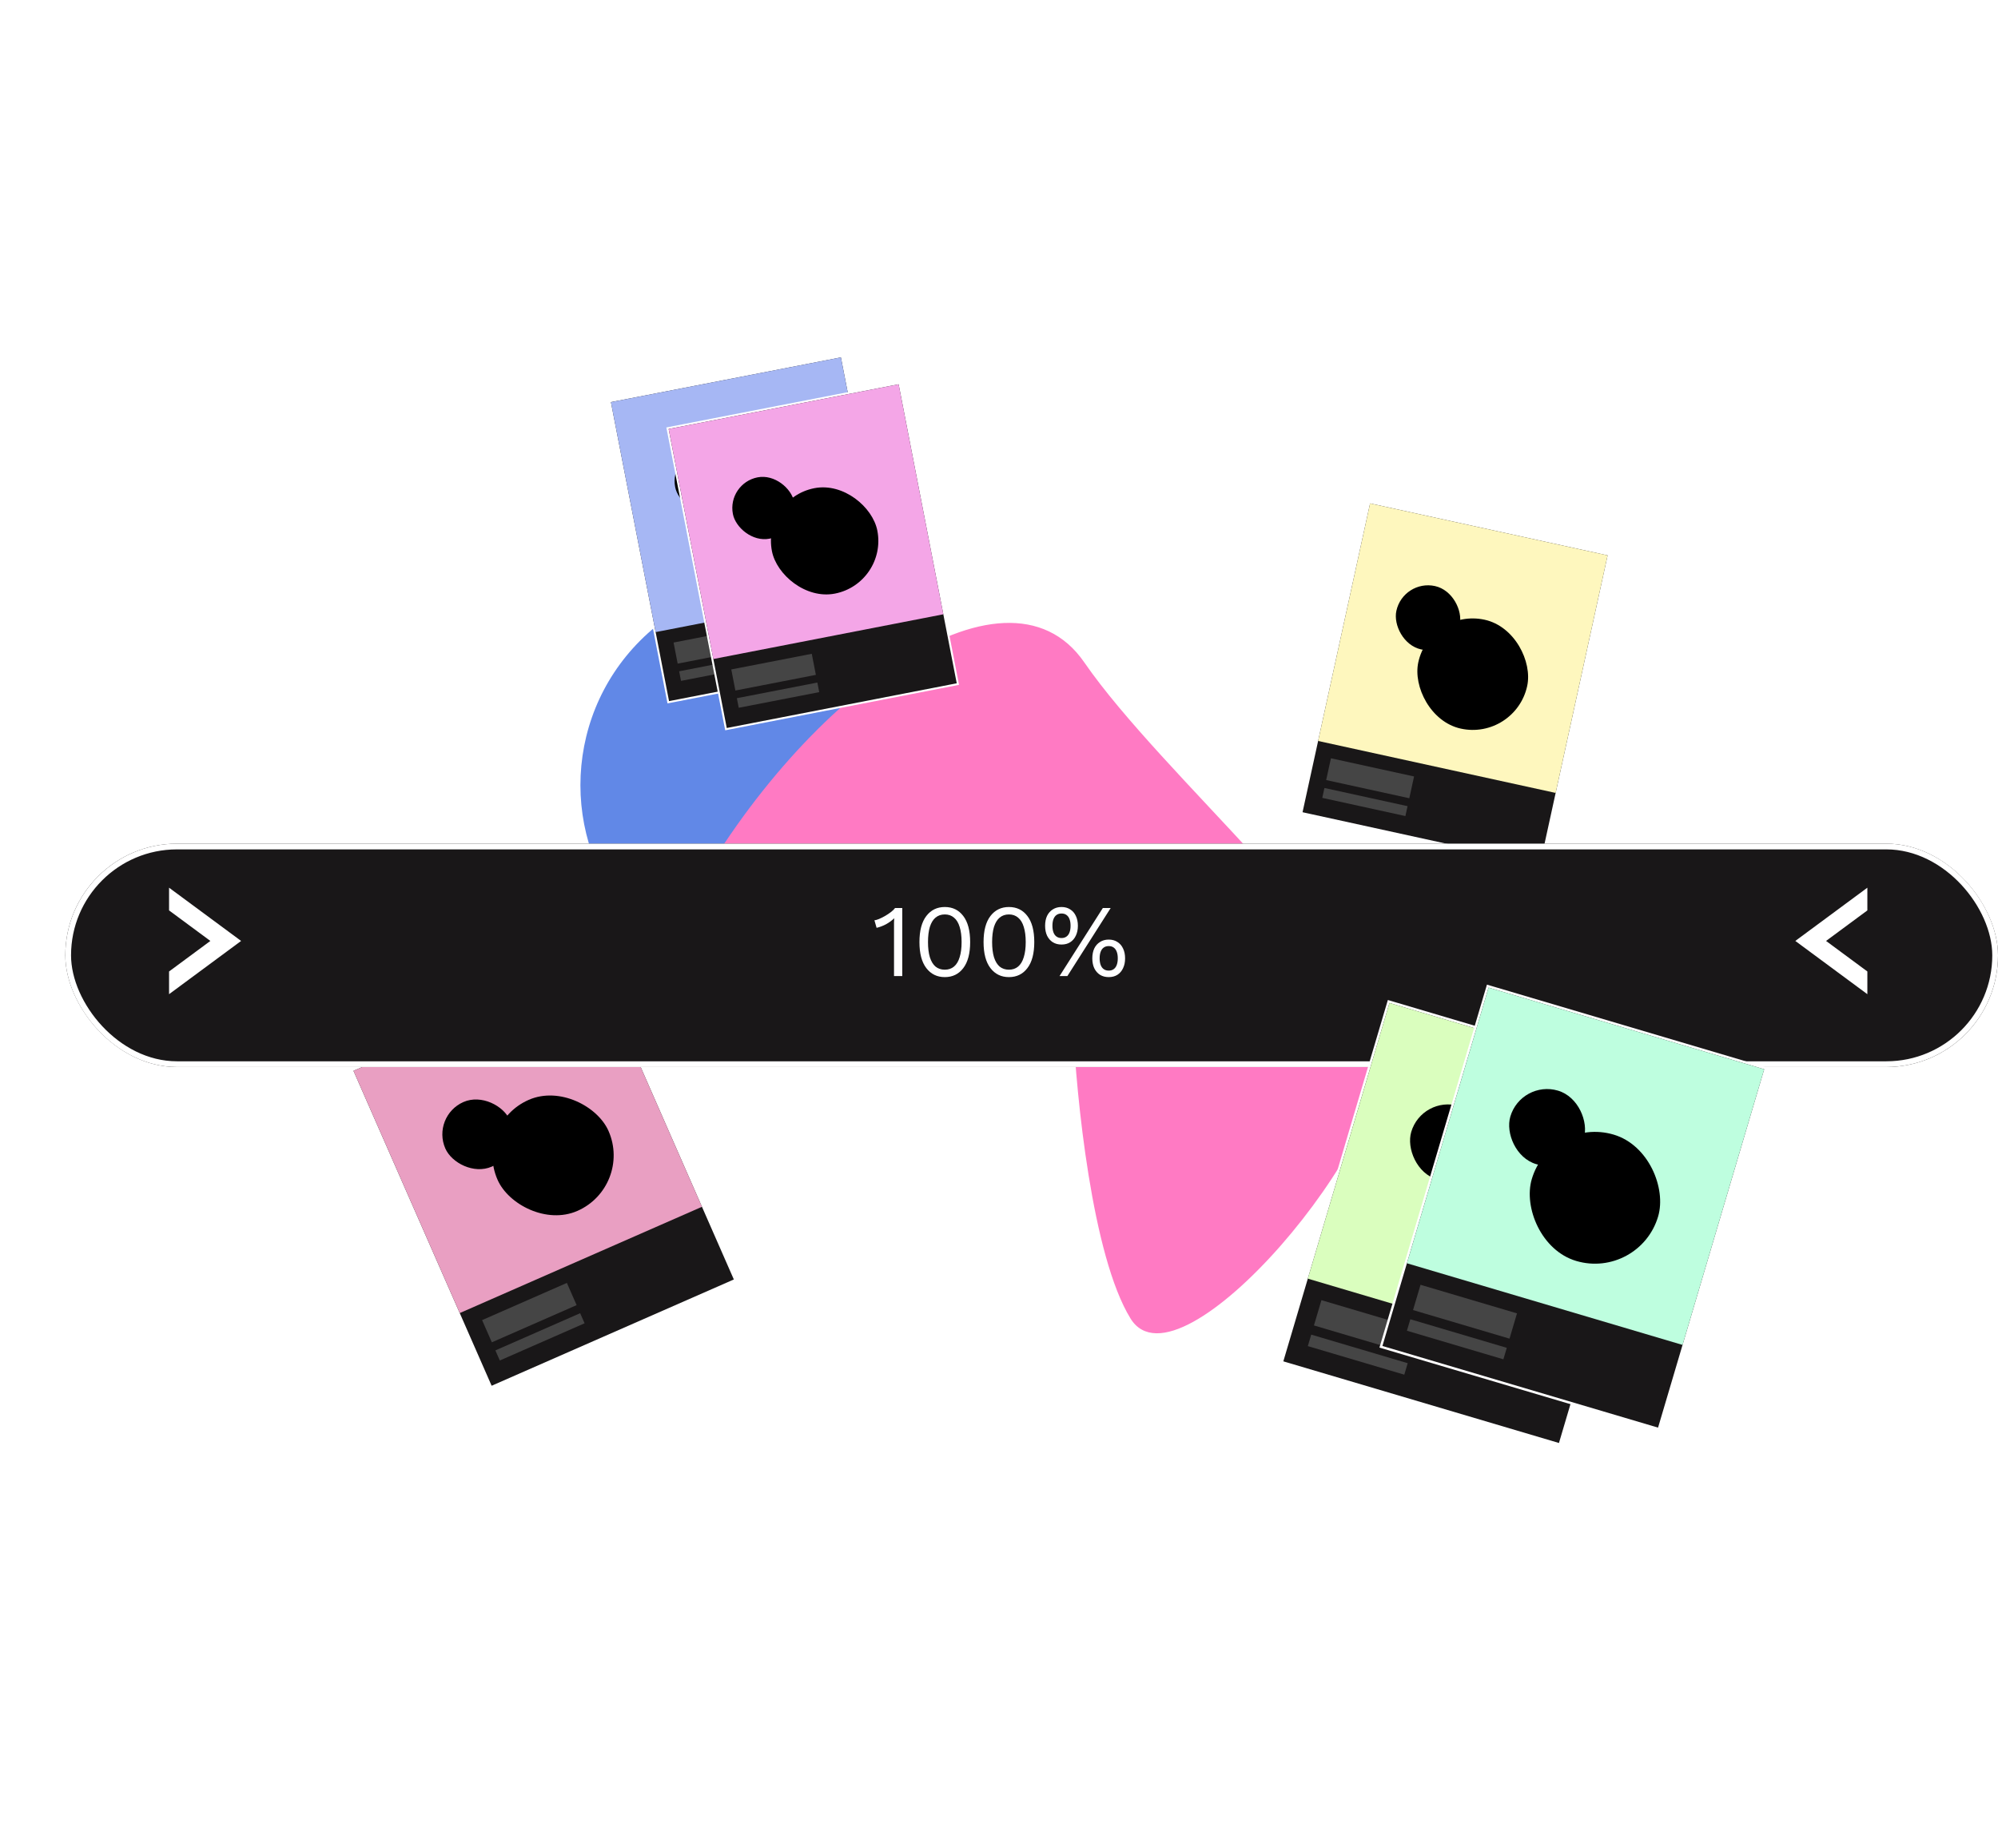 <svg xmlns="http://www.w3.org/2000/svg" width="520" height="481" fill="none" viewBox="0 0 520 481"><rect width="69.411" height="90.063" x="91.622" y="278.509" fill="#191718" stroke="#fff" stroke-width=".574" transform="rotate(-23.688 91.622 278.509)"/><rect width="68.838" height="68.838" x="92" y="278.656" fill="#E99FC2" transform="rotate(-23.688 92 278.656)"/><rect width="24.093" height="6.31" x="125.472" y="343.527" fill="#6B6B6B" opacity=".54" transform="rotate(-23.688 125.472 343.527)"/><rect width="24.093" height="2.868" x="128.929" y="351.407" fill="#6B6B6B" opacity=".54" transform="rotate(-23.688 128.929 351.407)"/><g style="mix-blend-mode:overlay"><rect width="18.357" height="18.357" x="112.213" y="290.46" fill="#000" rx="9.178" transform="rotate(-23.688 112.213 290.46)"/></g><g style="mix-blend-mode:overlay"><rect width="31.551" height="31.551" x="123.153" y="292.551" fill="#000" rx="15.775" transform="rotate(-23.688 123.153 292.551)"/></g><g filter="url(#filter0_f_4518_16331)"><circle cx="204.319" cy="204.319" r="53.259" fill="#6188E7" transform="rotate(-135 204.319 204.319)"/></g><g filter="url(#filter1_f_4518_16331)"><path fill="#FF7AC3" d="M178.15 237.266C148.651 292.787 275.467 269.226 279.483 266.594C280.31 285.33 284.454 326.843 294.419 343.01C306.874 363.22 363.649 295.926 359.639 271.146C355.629 246.366 302.339 201.938 281.994 172.454C261.649 142.971 207.65 181.745 178.15 237.266Z"/><path stroke="#FF7AC3" stroke-width=".428" d="M178.15 237.266C148.651 292.787 275.467 269.226 279.483 266.594C280.31 285.33 284.454 326.843 294.419 343.01C306.874 363.22 363.649 295.926 359.639 271.146C355.629 246.366 302.339 201.938 281.994 172.454C261.649 142.971 207.65 181.745 178.15 237.266Z"/></g><path fill="#000" d="M233.848 235.454V250.701H230.337V243.701L230.452 239.012H230.406L226.641 250.701H223.43L219.664 239.012H219.618L219.733 243.701V250.701H216.199V235.454H221.859L224.261 243.216L225.116 246.45H225.162L226.04 243.239L228.419 235.454H233.848ZM238.911 237.81C238.11 237.81 237.525 237.664 237.155 237.372C236.801 237.064 236.624 236.586 236.624 235.939C236.624 235.277 236.801 234.8 237.155 234.507C237.525 234.199 238.11 234.045 238.911 234.045C239.696 234.045 240.274 234.199 240.643 234.507C241.013 234.8 241.198 235.277 241.198 235.939C241.198 236.586 241.013 237.064 240.643 237.372C240.274 237.664 239.696 237.81 238.911 237.81ZM240.874 239.15V250.701H236.947V239.15H240.874ZM254.851 236.055L255.174 238.688C255.082 238.657 254.989 238.642 254.897 238.642C254.804 238.627 254.712 238.619 254.62 238.619C253.942 238.619 253.434 238.788 253.095 239.127C252.772 239.451 252.61 239.859 252.61 240.352L251.224 239.843C251.224 239.212 251.339 238.604 251.57 238.018C251.801 237.433 252.155 236.956 252.633 236.586C253.126 236.217 253.742 236.032 254.481 236.032C254.527 236.032 254.581 236.032 254.643 236.032C254.72 236.032 254.789 236.039 254.851 236.055ZM250.877 248.137C252.217 248.137 253.241 248.421 253.95 248.991C254.673 249.546 255.035 250.346 255.035 251.394C255.035 252.349 254.774 253.142 254.25 253.773C253.726 254.405 252.987 254.874 252.032 255.182C251.093 255.506 249.976 255.667 248.683 255.667C246.588 255.667 245.079 255.406 244.155 254.882C243.231 254.358 242.769 253.65 242.769 252.757C242.769 252.11 243.031 251.586 243.554 251.186C244.078 250.785 244.948 250.57 246.165 250.539L246.072 250.909C245.133 250.785 244.432 250.508 243.97 250.077C243.508 249.646 243.277 249.061 243.277 248.321C243.277 247.582 243.57 246.981 244.155 246.519C244.74 246.057 245.518 245.803 246.488 245.757L247.92 246.427H247.551C246.95 246.458 246.527 246.558 246.28 246.727C246.034 246.897 245.911 247.105 245.911 247.351C245.911 247.613 246.018 247.813 246.234 247.952C246.45 248.075 246.773 248.137 247.204 248.137H250.877ZM248.706 253.126C249.445 253.126 250.053 253.072 250.531 252.965C251.024 252.872 251.393 252.734 251.64 252.549C251.886 252.379 252.009 252.179 252.009 251.948C252.009 251.717 251.924 251.532 251.755 251.394C251.586 251.271 251.278 251.209 250.831 251.209H246.696C246.403 251.209 246.165 251.286 245.98 251.44C245.81 251.594 245.726 251.786 245.726 252.017C245.726 252.372 245.988 252.641 246.511 252.826C247.035 253.026 247.766 253.126 248.706 253.126ZM248.844 238.919C250.015 238.919 251.016 239.073 251.847 239.381C252.679 239.689 253.311 240.136 253.742 240.721C254.188 241.291 254.412 241.999 254.412 242.846C254.412 243.678 254.188 244.386 253.742 244.972C253.311 245.557 252.679 246.004 251.847 246.312C251.016 246.604 250.015 246.75 248.844 246.75C247.012 246.75 245.618 246.412 244.663 245.734C243.724 245.056 243.254 244.094 243.254 242.846C243.254 241.999 243.47 241.291 243.901 240.721C244.347 240.136 244.987 239.689 245.818 239.381C246.65 239.073 247.659 238.919 248.844 238.919ZM248.844 241.16C248.336 241.16 247.92 241.306 247.597 241.599C247.289 241.892 247.135 242.307 247.135 242.846C247.135 243.37 247.289 243.778 247.597 244.071C247.92 244.363 248.336 244.51 248.844 244.51C249.337 244.51 249.745 244.363 250.069 244.071C250.392 243.778 250.554 243.37 250.554 242.846C250.554 242.307 250.392 241.892 250.069 241.599C249.745 241.306 249.337 241.16 248.844 241.16ZM256.596 250.701V239.15H260.061L260.223 241.645C260.516 240.783 260.947 240.113 261.517 239.635C262.102 239.158 262.841 238.919 263.734 238.919C264.027 238.919 264.273 238.942 264.474 238.989C264.689 239.035 264.859 239.096 264.982 239.173L264.589 242.408C264.435 242.346 264.235 242.3 263.989 242.269C263.758 242.223 263.473 242.2 263.134 242.2C262.672 242.2 262.241 242.3 261.84 242.5C261.44 242.7 261.116 243 260.87 243.401C260.639 243.786 260.523 244.279 260.523 244.879V250.701H256.596ZM272.855 243.378C272.855 242.839 272.701 242.415 272.393 242.107C272.1 241.784 271.7 241.622 271.191 241.622C270.683 241.622 270.244 241.753 269.875 242.015C269.521 242.261 269.274 242.708 269.135 243.355L265.809 242.569C266.025 241.46 266.594 240.575 267.518 239.913C268.442 239.25 269.744 238.919 271.422 238.919C272.547 238.919 273.502 239.089 274.287 239.428C275.088 239.751 275.696 240.244 276.112 240.906C276.543 241.553 276.759 242.354 276.759 243.308V247.536C276.759 248.137 277.028 248.437 277.567 248.437C277.844 248.437 278.068 248.406 278.237 248.344L278.006 250.585C277.544 250.801 276.982 250.909 276.32 250.909C275.719 250.909 275.188 250.816 274.726 250.631C274.264 250.431 273.902 250.139 273.64 249.754C273.378 249.353 273.247 248.853 273.247 248.252V248.113L273.686 247.952C273.686 248.614 273.486 249.168 273.086 249.615C272.701 250.062 272.192 250.393 271.561 250.608C270.945 250.824 270.298 250.932 269.621 250.932C268.835 250.932 268.15 250.808 267.565 250.562C266.979 250.316 266.525 249.961 266.202 249.499C265.894 249.022 265.74 248.437 265.74 247.744C265.74 246.912 265.986 246.227 266.479 245.688C266.987 245.133 267.78 244.748 268.858 244.533L273.224 243.632L273.201 245.711L270.984 246.173C270.522 246.265 270.175 246.404 269.944 246.589C269.728 246.758 269.621 247.02 269.621 247.374C269.621 247.713 269.744 247.967 269.99 248.137C270.237 248.306 270.529 248.391 270.868 248.391C271.13 248.391 271.376 248.352 271.607 248.275C271.854 248.198 272.069 248.083 272.254 247.929C272.439 247.759 272.585 247.551 272.693 247.305C272.801 247.058 272.855 246.766 272.855 246.427V243.378ZM284.164 235.477V246.589C284.164 247.143 284.295 247.544 284.557 247.79C284.834 248.021 285.211 248.137 285.689 248.137C286.058 248.137 286.374 248.098 286.636 248.021C286.913 247.929 287.16 247.798 287.375 247.628L287.791 250.054C287.406 250.331 286.921 250.547 286.336 250.701C285.75 250.855 285.15 250.932 284.534 250.932C283.656 250.932 282.894 250.808 282.247 250.562C281.615 250.316 281.123 249.923 280.768 249.384C280.43 248.845 280.252 248.129 280.237 247.236V236.563L284.164 235.477ZM287.606 239.15V241.946H278.25V239.15H287.606ZM291.384 237.81C290.583 237.81 289.998 237.664 289.628 237.372C289.274 237.064 289.097 236.586 289.097 235.939C289.097 235.277 289.274 234.8 289.628 234.507C289.998 234.199 290.583 234.045 291.384 234.045C292.169 234.045 292.747 234.199 293.116 234.507C293.486 234.8 293.671 235.277 293.671 235.939C293.671 236.586 293.486 237.064 293.116 237.372C292.747 237.664 292.169 237.81 291.384 237.81ZM293.347 239.15V250.701H289.42V239.15H293.347ZM301.641 238.919C302.857 238.919 303.92 239.158 304.829 239.635C305.753 240.097 306.469 240.783 306.977 241.691C307.501 242.585 307.762 243.663 307.762 244.925C307.762 246.188 307.501 247.274 306.977 248.183C306.469 249.076 305.753 249.761 304.829 250.239C303.92 250.701 302.857 250.932 301.641 250.932C300.455 250.932 299.4 250.701 298.476 250.239C297.552 249.761 296.828 249.076 296.304 248.183C295.796 247.274 295.542 246.188 295.542 244.925C295.542 243.663 295.796 242.585 296.304 241.691C296.828 240.783 297.552 240.097 298.476 239.635C299.4 239.158 300.455 238.919 301.641 238.919ZM301.641 241.714C301.194 241.714 300.809 241.822 300.486 242.038C300.162 242.254 299.916 242.6 299.747 243.077C299.577 243.555 299.492 244.171 299.492 244.925C299.492 245.68 299.577 246.296 299.747 246.774C299.916 247.236 300.162 247.582 300.486 247.813C300.809 248.029 301.194 248.137 301.641 248.137C302.103 248.137 302.495 248.029 302.819 247.813C303.142 247.582 303.389 247.236 303.558 246.774C303.728 246.296 303.812 245.68 303.812 244.925C303.812 244.171 303.728 243.555 303.558 243.077C303.389 242.6 303.142 242.254 302.819 242.038C302.495 241.822 302.103 241.714 301.641 241.714ZM309.972 250.701V239.15H313.483L313.691 243.124L313.252 242.685C313.406 241.853 313.675 241.16 314.06 240.606C314.461 240.051 314.954 239.635 315.539 239.358C316.14 239.066 316.809 238.919 317.549 238.919C318.35 238.919 319.043 239.073 319.628 239.381C320.228 239.689 320.698 240.144 321.037 240.744C321.376 241.345 321.545 242.1 321.545 243.008V250.701H317.618V244.048C317.618 243.247 317.464 242.692 317.156 242.384C316.848 242.076 316.455 241.922 315.978 241.922C315.608 241.922 315.262 242.015 314.938 242.2C314.615 242.369 314.361 242.646 314.176 243.031C313.991 243.416 313.899 243.932 313.899 244.579V250.701H309.972Z"/><path fill="#000" d="M156.866 245.395C157.303 244.958 157.303 244.251 156.866 243.814L149.753 236.701C149.316 236.264 148.609 236.264 148.172 236.701C147.736 237.137 147.736 237.845 148.172 238.281L154.495 244.604L148.172 250.928C147.736 251.364 147.736 252.072 148.172 252.508C148.609 252.945 149.316 252.945 149.753 252.508L156.866 245.395ZM93.481 245.722H156.076V243.487H93.481V245.722Z"/><path fill="#000" d="M422.152 245.395C422.588 244.958 422.588 244.251 422.152 243.814L415.038 236.701C414.602 236.264 413.894 236.264 413.457 236.701C413.021 237.137 413.021 237.845 413.457 238.281L419.78 244.604L413.457 250.928C413.021 251.364 413.021 252.072 413.457 252.508C413.894 252.945 414.602 252.945 415.038 252.508L422.152 245.395ZM358.766 245.722H421.361V243.487H358.766V245.722Z"/><rect width="61.483" height="79.775" x="158.702" y="104.434" fill="#191718" stroke="#fff" stroke-width=".508" transform="rotate(-11 158.702 104.434)"/><rect width="60.975" height="60.975" x="159" y="104.635" fill="#A6B7F4" transform="rotate(-11 159 104.635)"/><rect width="21.341" height="5.589" x="175.304" y="167.205" fill="#6B6B6B" opacity=".54" transform="rotate(-11 175.304 167.205)"/><rect width="21.341" height="2.541" x="176.758" y="174.687" fill="#6B6B6B" opacity=".54" transform="rotate(-11 176.758 174.687)"/><g style="mix-blend-mode:overlay"><rect width="16.26" height="16.26" x="174.17" y="118.768" fill="#000" rx="8.13" transform="rotate(-11 174.17 118.768)"/></g><g style="mix-blend-mode:overlay"><rect width="27.947" height="27.947" x="183.217" y="122.703" fill="#000" rx="13.973" transform="rotate(-11 183.217 122.703)"/></g><rect width="61.483" height="79.775" x="173.723" y="111.434" fill="#191718" stroke="#fff" stroke-width=".508" transform="rotate(-11 173.723 111.434)"/><rect width="60.975" height="60.975" x="174.021" y="111.635" fill="#F4A6E7" transform="rotate(-11 174.021 111.635)"/><rect width="21.341" height="5.589" x="190.324" y="174.205" fill="#6B6B6B" opacity=".54" transform="rotate(-11 190.324 174.205)"/><rect width="21.341" height="2.541" x="191.778" y="181.687" fill="#6B6B6B" opacity=".54" transform="rotate(-11 191.778 181.687)"/><g style="mix-blend-mode:overlay"><rect width="16.26" height="16.26" x="189.191" y="125.768" fill="#000" rx="8.13" transform="rotate(-11 189.191 125.768)"/></g><g style="mix-blend-mode:overlay"><rect width="27.947" height="27.947" x="198.238" y="129.703" fill="#000" rx="13.973" transform="rotate(-11 198.238 129.703)"/></g><rect width="63.805" height="82.789" x="356.378" y="130.686" fill="#191718" stroke="#fff" stroke-width=".527" transform="rotate(12.339 356.378 130.686)"/><rect width="63.278" height="63.278" x="356.579" y="131" fill="#FEF7BE" transform="rotate(12.339 356.579 131)"/><rect width="22.147" height="5.8" x="346.389" y="197.324" fill="#6B6B6B" opacity=".54" transform="rotate(12.339 346.389 197.324)"/><rect width="22.147" height="2.637" x="344.699" y="205.051" fill="#6B6B6B" opacity=".54" transform="rotate(12.339 344.699 205.051)"/><g style="mix-blend-mode:overlay"><rect width="16.874" height="16.874" x="365.224" y="150.704" fill="#000" rx="8.437" transform="rotate(12.339 365.224 150.704)"/></g><g style="mix-blend-mode:overlay"><rect width="29.003" height="29.003" x="372.227" y="158.173" fill="#000" rx="14.501" transform="rotate(12.339 372.227 158.173)"/></g><g filter="url(#filter2_d_4518_16331)"><rect width="503" height="58.124" x="13" y="215.542" fill="#191718" rx="29.062"/><rect width="501.51" height="56.634" x="13.745" y="216.287" stroke="#fff" stroke-width="1.49" rx="28.317"/></g><path fill="#fff" d="M232.678 254V241.016C232.678 240.712 232.678 240.39 232.678 240.05C232.695 239.692 232.713 239.326 232.731 238.95C232.123 239.54 231.417 240.059 230.612 240.506C229.807 240.935 228.984 241.248 228.144 241.445L227.581 239.487C227.902 239.451 228.305 239.335 228.788 239.138C229.289 238.923 229.807 238.664 230.344 238.36C230.898 238.038 231.408 237.698 231.873 237.341C232.338 236.983 232.695 236.634 232.946 236.294H234.824V254H232.678ZM245.894 254.268C243.891 254.268 242.29 253.49 241.092 251.934C239.893 250.378 239.294 248.116 239.294 245.147C239.294 242.178 239.893 239.916 241.092 238.36C242.29 236.804 243.891 236.026 245.894 236.026C247.915 236.026 249.515 236.804 250.696 238.36C251.894 239.916 252.493 242.178 252.493 245.147C252.493 248.116 251.894 250.378 250.696 251.934C249.515 253.49 247.915 254.268 245.894 254.268ZM245.894 252.337C246.842 252.337 247.637 252.068 248.281 251.532C248.943 250.978 249.435 250.164 249.757 249.091C250.097 248.018 250.266 246.703 250.266 245.147C250.266 243.591 250.097 242.277 249.757 241.204C249.435 240.131 248.943 239.326 248.281 238.789C247.637 238.235 246.842 237.958 245.894 237.958C244.946 237.958 244.141 238.235 243.479 238.789C242.835 239.326 242.344 240.131 242.004 241.204C241.682 242.277 241.521 243.591 241.521 245.147C241.521 246.703 241.682 248.018 242.004 249.091C242.344 250.164 242.835 250.978 243.479 251.532C244.141 252.068 244.946 252.337 245.894 252.337ZM262.582 254.268C260.579 254.268 258.978 253.49 257.78 251.934C256.582 250.378 255.982 248.116 255.982 245.147C255.982 242.178 256.582 239.916 257.78 238.36C258.978 236.804 260.579 236.026 262.582 236.026C264.603 236.026 266.203 236.804 267.384 238.36C268.582 239.916 269.181 242.178 269.181 245.147C269.181 248.116 268.582 250.378 267.384 251.934C266.203 253.49 264.603 254.268 262.582 254.268ZM262.582 252.337C263.53 252.337 264.326 252.068 264.969 251.532C265.631 250.978 266.123 250.164 266.445 249.091C266.785 248.018 266.955 246.703 266.955 245.147C266.955 243.591 266.785 242.277 266.445 241.204C266.123 240.131 265.631 239.326 264.969 238.789C264.326 238.235 263.53 237.958 262.582 237.958C261.634 237.958 260.829 238.235 260.167 238.789C259.524 239.326 259.032 240.131 258.692 241.204C258.37 242.277 258.209 243.591 258.209 245.147C258.209 246.703 258.37 248.018 258.692 249.091C259.032 250.164 259.524 250.978 260.167 251.532C260.829 252.068 261.634 252.337 262.582 252.337ZM275.756 254L287.023 236.294H289.062L277.794 254H275.756ZM276.265 236.026C277.142 236.026 277.893 236.232 278.519 236.643C279.163 237.037 279.654 237.6 279.994 238.333C280.352 239.066 280.531 239.925 280.531 240.909C280.531 241.892 280.352 242.751 279.994 243.484C279.654 244.217 279.163 244.79 278.519 245.201C277.893 245.594 277.142 245.791 276.265 245.791C275.407 245.791 274.656 245.594 274.012 245.201C273.368 244.79 272.867 244.217 272.51 243.484C272.17 242.751 272 241.892 272 240.909C272 239.925 272.17 239.066 272.51 238.333C272.867 237.6 273.368 237.037 274.012 236.643C274.656 236.232 275.407 236.026 276.265 236.026ZM276.265 237.716C275.765 237.716 275.335 237.841 274.978 238.092C274.62 238.342 274.352 238.709 274.173 239.192C273.994 239.657 273.905 240.229 273.905 240.909C273.905 241.57 273.994 242.143 274.173 242.625C274.352 243.108 274.62 243.475 274.978 243.725C275.335 243.976 275.765 244.101 276.265 244.101C276.784 244.101 277.213 243.976 277.553 243.725C277.911 243.475 278.179 243.108 278.358 242.625C278.537 242.143 278.626 241.57 278.626 240.909C278.626 240.229 278.537 239.657 278.358 239.192C278.179 238.709 277.911 238.342 277.553 238.092C277.213 237.841 276.784 237.716 276.265 237.716ZM288.552 244.503C289.428 244.503 290.179 244.709 290.805 245.12C291.449 245.514 291.941 246.077 292.281 246.81C292.638 247.544 292.817 248.402 292.817 249.386C292.817 250.369 292.638 251.228 292.281 251.961C291.941 252.694 291.449 253.267 290.805 253.678C290.179 254.072 289.428 254.268 288.552 254.268C287.693 254.268 286.942 254.072 286.298 253.678C285.655 253.267 285.154 252.694 284.796 251.961C284.456 251.228 284.286 250.369 284.286 249.386C284.286 248.402 284.456 247.544 284.796 246.81C285.154 246.077 285.655 245.514 286.298 245.12C286.942 244.709 287.693 244.503 288.552 244.503ZM288.552 246.193C288.051 246.193 287.622 246.319 287.264 246.569C286.907 246.819 286.638 247.186 286.459 247.669C286.281 248.134 286.191 248.706 286.191 249.386C286.191 250.048 286.281 250.62 286.459 251.103C286.638 251.586 286.907 251.952 287.264 252.203C287.622 252.453 288.051 252.578 288.552 252.578C289.071 252.578 289.5 252.453 289.84 252.203C290.197 251.952 290.466 251.586 290.644 251.103C290.823 250.62 290.913 250.048 290.913 249.386C290.913 248.706 290.823 248.134 290.644 247.669C290.466 247.186 290.197 246.819 289.84 246.569C289.5 246.319 289.071 246.193 288.552 246.193Z"/><path fill="#fff" fill-rule="evenodd" d="M44 252.801L54.75 244.856L44 236.912V231L62.75 244.856L44 258.713V252.801Z" clip-rule="evenodd"/><path fill="#fff" fill-rule="evenodd" d="M486 236.912L475.25 244.856L486 252.801L486 258.713L467.25 244.856L486 231L486 236.912Z" clip-rule="evenodd"/><rect width="75.439" height="97.883" x="361.413" y="260.613" fill="#191718" stroke="#fff" stroke-width=".623" transform="rotate(16.5 361.413 260.613)"/><rect width="74.815" height="74.815" x="361.623" y="261" fill="#DAFEBE" transform="rotate(16.5 361.623 261)"/><rect width="26.185" height="6.858" x="343.917" y="338.336" fill="#6B6B6B" opacity=".54" transform="rotate(16.5 343.917 338.336)"/><rect width="26.185" height="3.117" x="341.261" y="347.302" fill="#6B6B6B" opacity=".54" transform="rotate(16.5 341.261 347.302)"/><g style="mix-blend-mode:overlay"><rect width="19.951" height="19.951" x="370.126" y="284.977" fill="#000" rx="9.975" transform="rotate(16.5 370.126 284.977)"/></g><g style="mix-blend-mode:overlay"><rect width="34.29" height="34.29" x="377.743" y="294.386" fill="#000" rx="17.145" transform="rotate(16.5 377.743 294.386)"/></g><rect width="75.439" height="97.883" x="387.203" y="256.613" fill="#191718" stroke="#fff" stroke-width=".623" transform="rotate(16.5 387.203 256.613)"/><rect width="74.815" height="74.815" x="387.413" y="257" fill="#BEFEDF" transform="rotate(16.5 387.413 257)"/><rect width="26.185" height="6.858" x="369.707" y="334.336" fill="#6B6B6B" opacity=".54" transform="rotate(16.5 369.707 334.336)"/><rect width="26.185" height="3.117" x="367.051" y="343.302" fill="#6B6B6B" opacity=".54" transform="rotate(16.5 367.051 343.302)"/><g style="mix-blend-mode:overlay"><rect width="19.951" height="19.951" x="395.917" y="280.977" fill="#000" rx="9.975" transform="rotate(16.5 395.917 280.977)"/></g><g style="mix-blend-mode:overlay"><rect width="34.29" height="34.29" x="403.533" y="290.386" fill="#000" rx="17.145" transform="rotate(16.5 403.533 290.386)"/></g><defs><filter id="filter0_f_4518_16331" width="406.802" height="406.801" x=".919" y=".919" color-interpolation-filters="sRGB" filterUnits="userSpaceOnUse"><feFlood flood-opacity="0" result="BackgroundImageFix"/><feBlend in="SourceGraphic" in2="BackgroundImageFix" mode="normal" result="shape"/><feGaussianBlur result="effect1_foregroundBlur_4518_16331" stdDeviation="75.071"/></filter><filter id="filter1_f_4518_16331" width="454.055" height="452.354" x="39.745" y="28.348" color-interpolation-filters="sRGB" filterUnits="userSpaceOnUse"><feFlood flood-opacity="0" result="BackgroundImageFix"/><feBlend in="SourceGraphic" in2="BackgroundImageFix" mode="normal" result="shape"/><feGaussianBlur result="effect1_foregroundBlur_4518_16331" stdDeviation="66.873"/></filter><filter id="filter2_d_4518_16331" width="507" height="62.124" x="13" y="215.542" color-interpolation-filters="sRGB" filterUnits="userSpaceOnUse"><feFlood flood-opacity="0" result="BackgroundImageFix"/><feColorMatrix in="SourceAlpha" result="hardAlpha" type="matrix" values="0 0 0 0 0 0 0 0 0 0 0 0 0 0 0 0 0 0 127 0"/><feOffset dx="4" dy="4"/><feComposite in2="hardAlpha" operator="out"/><feColorMatrix type="matrix" values="0 0 0 0 1 0 0 0 0 1 0 0 0 0 1 0 0 0 1 0"/><feBlend in2="BackgroundImageFix" mode="normal" result="effect1_dropShadow_4518_16331"/><feBlend in="SourceGraphic" in2="effect1_dropShadow_4518_16331" mode="normal" result="shape"/></filter></defs></svg>
